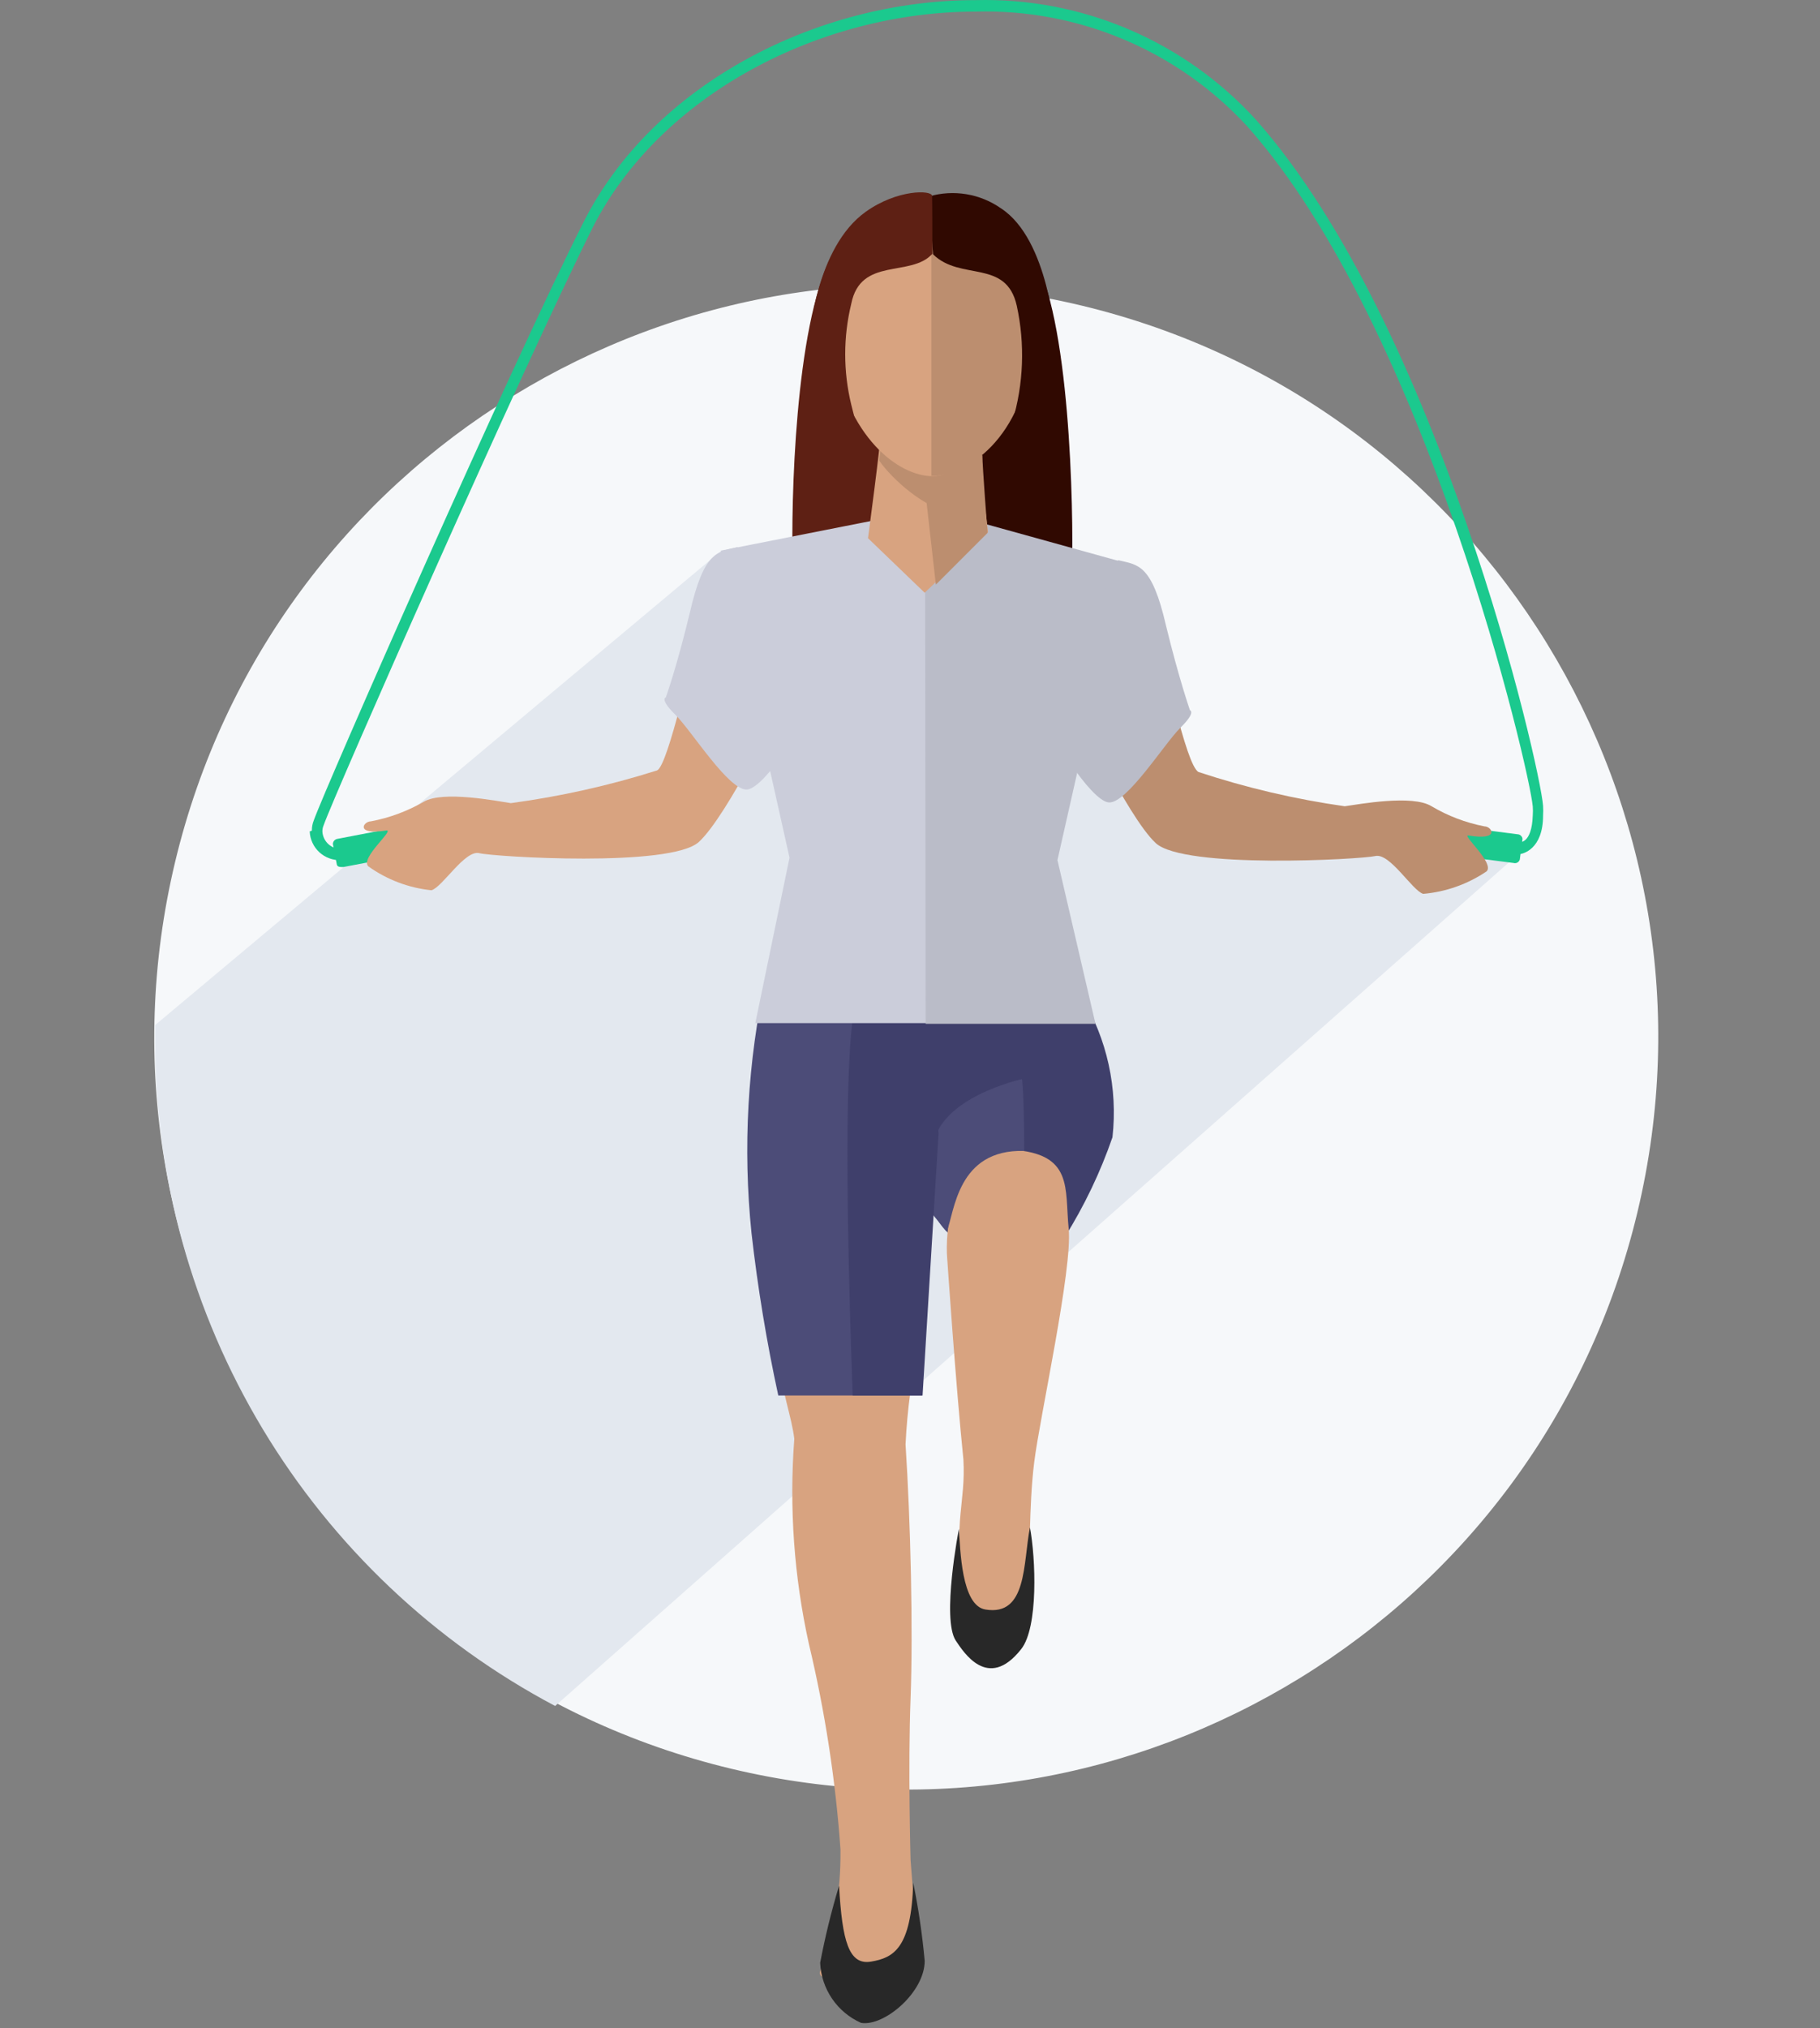 <svg viewBox="0 0 176 196" fill="none" xmlns="http://www.w3.org/2000/svg">
<rect x="0" y="0" width="176" height="196" fill="#808080" stroke="none"/>
<path d="M158.342 117.167C167.695 78.118 143.623 38.881 104.574 29.528C65.526 20.175 26.288 44.248 16.935 83.296C7.582 122.345 31.655 161.582 70.704 170.935C109.752 180.288 148.989 156.215 158.342 117.167Z" fill="#F6F8FA"/>
<path d="M53.684 164.873L146.952 82.431L115.885 77.596L69.76 53.215L15.007 99.062C15.007 99.571 15.007 100.08 15.007 100.612C15 113.828 18.598 126.796 25.413 138.119C32.228 149.442 42.002 158.692 53.684 164.873Z" fill="#E3E8EF"/>
<g style="mix-blend-mode:soft-light" opacity="0.6">
<path d="M11.768 100.473C11.768 80.338 19.766 61.028 34.004 46.79C48.241 32.553 67.551 24.554 87.686 24.554C97.657 24.551 107.531 26.513 116.743 30.327C125.955 34.141 134.326 39.733 141.376 46.783C148.426 53.834 154.018 62.204 157.832 71.416C161.647 80.629 163.608 90.502 163.605 100.473C163.605 120.608 155.607 139.918 141.369 154.156C127.132 168.393 107.821 176.392 87.686 176.392C67.553 176.386 48.247 168.385 34.01 154.149C19.774 139.913 11.774 120.606 11.768 100.473ZM15.006 100.473C15.03 119.742 22.696 138.214 36.321 151.839C49.946 165.464 68.418 173.129 87.686 173.153C106.957 173.129 125.432 165.464 139.06 151.84C152.689 138.216 160.359 119.744 160.39 100.473C160.365 81.198 152.698 62.72 139.068 49.091C125.439 35.462 106.961 27.794 87.686 27.77C68.414 27.794 49.938 35.462 36.312 49.092C22.687 62.722 15.024 81.201 15.006 100.473Z" fill="none"/>
</g>
<path d="M88.055 179.746C88.055 179.746 87.8 170.771 88.055 164.156C88.309 157.54 88.055 146.992 87.569 139.59C87.733 136.21 88.189 132.851 88.933 129.55H74.846L75.078 130.476C75.656 134.732 76.558 136.929 76.812 139.057C76.308 145.699 76.784 152.378 78.223 158.882C79.782 165.403 80.803 172.041 81.277 178.729C81.277 178.729 81.277 178.729 81.277 178.891C81.313 182.83 80.656 186.745 79.334 190.457C78.478 192.469 89.049 190.457 89.049 190.457C89.049 190.457 88.401 184.558 88.055 179.746Z" fill="#D8A380"/>
<path d="M81.14 182.245C81.441 187.611 82.088 189.947 84.24 189.577C86.391 189.207 88.126 188.328 88.311 181.944C88.818 184.443 89.189 186.968 89.421 189.508C89.421 192.538 85.512 195.869 83.268 195.499C82.133 194.996 81.162 194.186 80.463 193.16C79.764 192.134 79.365 190.933 79.312 189.693C79.79 187.18 80.4 184.694 81.14 182.245Z" fill="#282828"/>
<path d="M104.595 96.333C107.059 100.407 108.108 105.18 107.579 109.911C106.408 113.299 104.856 116.543 102.953 119.581C102.953 119.581 100.987 110.837 96.013 111.669C91.04 112.502 91.641 118.169 93.029 120.113C92.079 119.616 91.279 118.873 90.713 117.961C90.148 117.05 89.837 116.003 89.814 114.931L88.75 95.5L104.595 96.333Z" fill="#3F3F6B"/>
<path d="M91.593 121.546C91.408 119.487 91.802 110.743 97.816 111.113C103.83 111.484 102.951 114.838 103.344 118.724C103.738 122.61 100.569 136.859 100.013 141.301C99.458 145.742 99.69 150.553 99.296 153.607C98.903 156.66 94.161 158.834 93.166 152.913C92.172 146.991 93.398 145.256 93.166 141.069C92.426 133.875 91.593 121.546 91.593 121.546Z" fill="#D8A380"/>
<path d="M91.549 119.025C92.313 117.174 92.544 111.045 99.044 111.23C99.044 105.84 98.836 104.29 98.836 104.29C98.836 104.29 90.578 106.071 90.208 110.998C90.102 112.798 89.807 114.581 89.329 116.319L91.549 119.025Z" fill="#4C4C78"/>
<path d="M74.06 94.505C72.293 102.599 71.824 110.923 72.672 119.164C73.27 124.44 74.135 129.682 75.263 134.87H89.142L89.697 114.931V94.551L74.06 94.505Z" fill="#4C4C78"/>
<path d="M90.763 109.541L89.769 97.628L83.269 96.194C83.269 96.194 80.956 93.372 82.459 134.871H89.214L90.763 109.541Z" fill="#3F3F6B"/>
<path d="M43.157 81.459C43.152 81.591 43.101 81.717 43.012 81.815C42.923 81.912 42.802 81.975 42.671 81.991L33.187 83.796C32.886 83.796 32.586 83.796 32.562 83.495L32.192 81.575C32.192 81.344 32.354 81.112 32.655 81.066L42.162 79.239C42.463 79.239 42.74 79.239 42.787 79.539L43.157 81.459Z" fill="#1BC98E"/>
<path d="M68.186 58.836C66.891 63.463 64.647 73.849 63.56 74.45C58.941 75.912 54.205 76.973 49.403 77.619C48.038 77.411 42.834 76.393 40.983 77.481C39.399 78.397 37.67 79.038 35.871 79.377C35.108 79.377 34.298 80.765 37.398 80.256C38.092 80.256 34.807 82.94 35.617 83.726C37.416 85.015 39.521 85.813 41.723 86.039C42.788 85.739 44.962 82.107 46.35 82.454C47.738 82.801 64.855 83.865 67.585 81.367C70.314 78.868 75.727 67.858 75.889 66.932C76.051 66.007 68.186 58.836 68.186 58.836Z" fill="#D8A380"/>
<path d="M30.159 80.279C30.153 79.939 30.216 79.6 30.344 79.285C31.339 76.416 49.405 35.334 56.437 21.455C63.145 8.177 78.944 0.012 94.35 0.012C99.434 -0.119 104.487 0.847 109.165 2.842C113.842 4.838 118.036 7.817 121.46 11.578C139.179 31.587 148.941 74.034 149.219 77.874C149.24 78.189 149.24 78.506 149.219 78.822C149.219 82.084 147.252 82.546 146.905 82.546V82.037L146.558 81.505C146.659 81.432 146.781 81.391 146.905 81.39C146.905 81.39 148.131 81.621 148.224 78.799C148.246 78.514 148.246 78.228 148.224 77.943C147.923 74.45 138 31.795 120.628 12.225C117.297 8.602 113.227 5.737 108.694 3.821C104.161 1.906 99.269 0.985 94.35 1.122C79.314 1.122 63.862 9.149 57.339 21.941C50.399 35.82 32.241 77.018 31.292 79.77C31.212 79.96 31.172 80.165 31.177 80.372C31.191 80.608 31.253 80.839 31.358 81.051C31.462 81.263 31.608 81.452 31.787 81.607C31.966 81.762 32.174 81.88 32.399 81.954C32.623 82.028 32.861 82.056 33.097 82.037H33.374V83.124H32.981C32.599 83.143 32.218 83.086 31.858 82.956C31.499 82.826 31.169 82.627 30.887 82.369C30.605 82.11 30.377 81.799 30.217 81.452C30.056 81.106 29.965 80.731 29.951 80.349L30.159 80.279Z" fill="#1BC98E"/>
<path d="M146.972 83.055C146.956 83.118 146.928 83.177 146.889 83.228C146.849 83.28 146.8 83.323 146.744 83.355C146.688 83.388 146.627 83.409 146.562 83.416C146.498 83.425 146.433 83.42 146.371 83.402L136.794 82.176C136.493 82.176 136.262 81.899 136.285 81.668L136.54 79.748C136.556 79.685 136.584 79.626 136.623 79.575C136.662 79.523 136.711 79.48 136.767 79.448C136.824 79.415 136.885 79.394 136.95 79.386C137.014 79.378 137.079 79.383 137.141 79.4L146.741 80.626C147.042 80.626 147.25 80.904 147.227 81.112L146.972 83.055Z" fill="#1BC98E"/>
<path d="M80.4 24.739C76.861 31.679 76.491 48.473 76.653 54.556C76.815 60.64 89.63 57.841 89.63 57.841L90.416 24.508L80.4 24.739Z" fill="#5E2014"/>
<path d="M99.829 24.647C103.461 30.407 103.831 49.12 103.669 55.204C103.507 61.288 90.692 57.841 90.692 57.841L89.883 24.531L99.829 24.647Z" fill="#300901"/>
<path d="M87.175 49.769L69.711 53.215L76.35 82.893L73.042 98.877H92.149L90.206 58.42L87.175 49.769Z" fill="#CBCDDA"/>
<path d="M93.145 50.046L108.759 54.372L102.259 83.124L105.937 98.947H89.513L89.467 57.055L93.145 50.046Z" fill="#BABCC8"/>
<path d="M89.42 57.286L95.55 51.41C95.55 51.41 94.44 42.713 94.44 41.58L89.814 41.348L85.187 41.58C85.187 42.713 83.938 52.012 83.938 52.012L89.42 57.286Z" fill="#D8A380"/>
<path d="M95 44L88.935 42.667L90.5 56.5L95.5 51.5C95.5 51.5 95 45.064 95 44Z" fill="#BC8E6F"/>
<path d="M89.976 41.14L85.35 41.372C85.35 41.765 85.211 43.014 85.026 44.518C86.183 46.229 89.652 49.375 91.965 49.375C94.279 49.375 93.862 46.576 95.042 45.327C94.811 43.477 94.603 41.811 94.603 41.372L89.976 41.14Z" fill="#BC8E6F"/>
<path d="M99.808 33.507C98.929 40.261 93.447 46.021 90.185 46.021C86.923 46.021 81.881 42.32 80.493 33.692C79.336 26.59 81.117 19.535 90 19.535C98.35 19.535 100.71 26.428 99.808 33.507Z" fill="#D8A380"/>
<path d="M99.806 33.507C100.431 26.405 98.372 19.628 90.068 19.628V45.998C93.445 46.021 99.02 42.413 99.806 33.507Z" fill="#BC8E6F"/>
<path d="M90.23 24.578C92.89 27.191 97.308 24.994 98.326 29.551C99.132 33.251 98.989 37.094 97.909 40.724C97.507 42.046 97.606 43.471 98.187 44.725L102.027 32.651C102.027 32.651 101.426 23.143 96.799 20.136C95.802 19.437 94.662 18.97 93.461 18.77C92.26 18.57 91.029 18.641 89.86 18.98C89.744 19.396 90.23 24.578 90.23 24.578Z" fill="#300901"/>
<path d="M90.16 24.531C88.078 26.844 83.22 24.786 82.318 29.366C81.54 32.565 81.54 35.905 82.318 39.104C83.706 44.17 82.318 45.373 82.318 45.373L78.293 32.651C78.293 32.651 78.848 23.93 83.729 20.46C86.782 18.286 90.113 18.355 90.136 18.933C90.16 19.512 90.16 24.531 90.16 24.531Z" fill="#5E2014"/>
<path d="M71.33 52.868C69.41 53.353 68.092 53.191 66.704 59.229C65.455 64.434 64.391 67.394 64.391 67.394C64.391 67.394 63.743 67.533 65.316 69.083C66.889 70.633 70.498 76.462 72.256 76.3C74.014 76.138 78.293 69.361 78.154 67.903C78.016 66.446 71.33 52.868 71.33 52.868Z" fill="#CBCDDA"/>
<path d="M111.279 58.975C112.552 63.602 114.68 74.011 115.906 74.612C120.509 76.133 125.239 77.24 130.039 77.92C131.381 77.735 136.586 76.763 138.436 77.92C140.016 78.856 141.745 79.513 143.548 79.863C144.289 79.863 145.098 81.274 141.998 80.742C141.305 80.626 144.566 83.425 143.757 84.212C141.932 85.448 139.822 86.197 137.627 86.386C136.562 86.062 134.411 82.408 133 82.731C131.589 83.055 114.495 84.004 111.765 81.482C109.036 78.961 103.762 67.881 103.576 66.956C103.391 66.03 111.279 58.975 111.279 58.975Z" fill="#BC8E6F"/>
<path d="M108.134 54.14C110.031 54.603 111.373 54.441 112.761 60.478C114.033 65.683 115.074 68.644 115.074 68.644C115.074 68.644 115.698 68.806 114.149 70.332C112.599 71.859 108.944 77.712 107.209 77.55C105.474 77.388 101.172 70.61 101.31 69.153C101.449 67.695 108.134 54.14 108.134 54.14Z" fill="#BABCC8"/>
<path d="M92.728 147.755C92.866 149.721 92.959 155.18 95.295 155.55C99.343 156.221 98.927 151.063 99.598 147.616C100.153 150.554 100.431 157.285 98.742 159.39C95.527 163.461 93.167 159.645 92.427 158.557C91.039 156.452 92.728 147.755 92.728 147.755Z" fill="#282828"/>
</svg>
